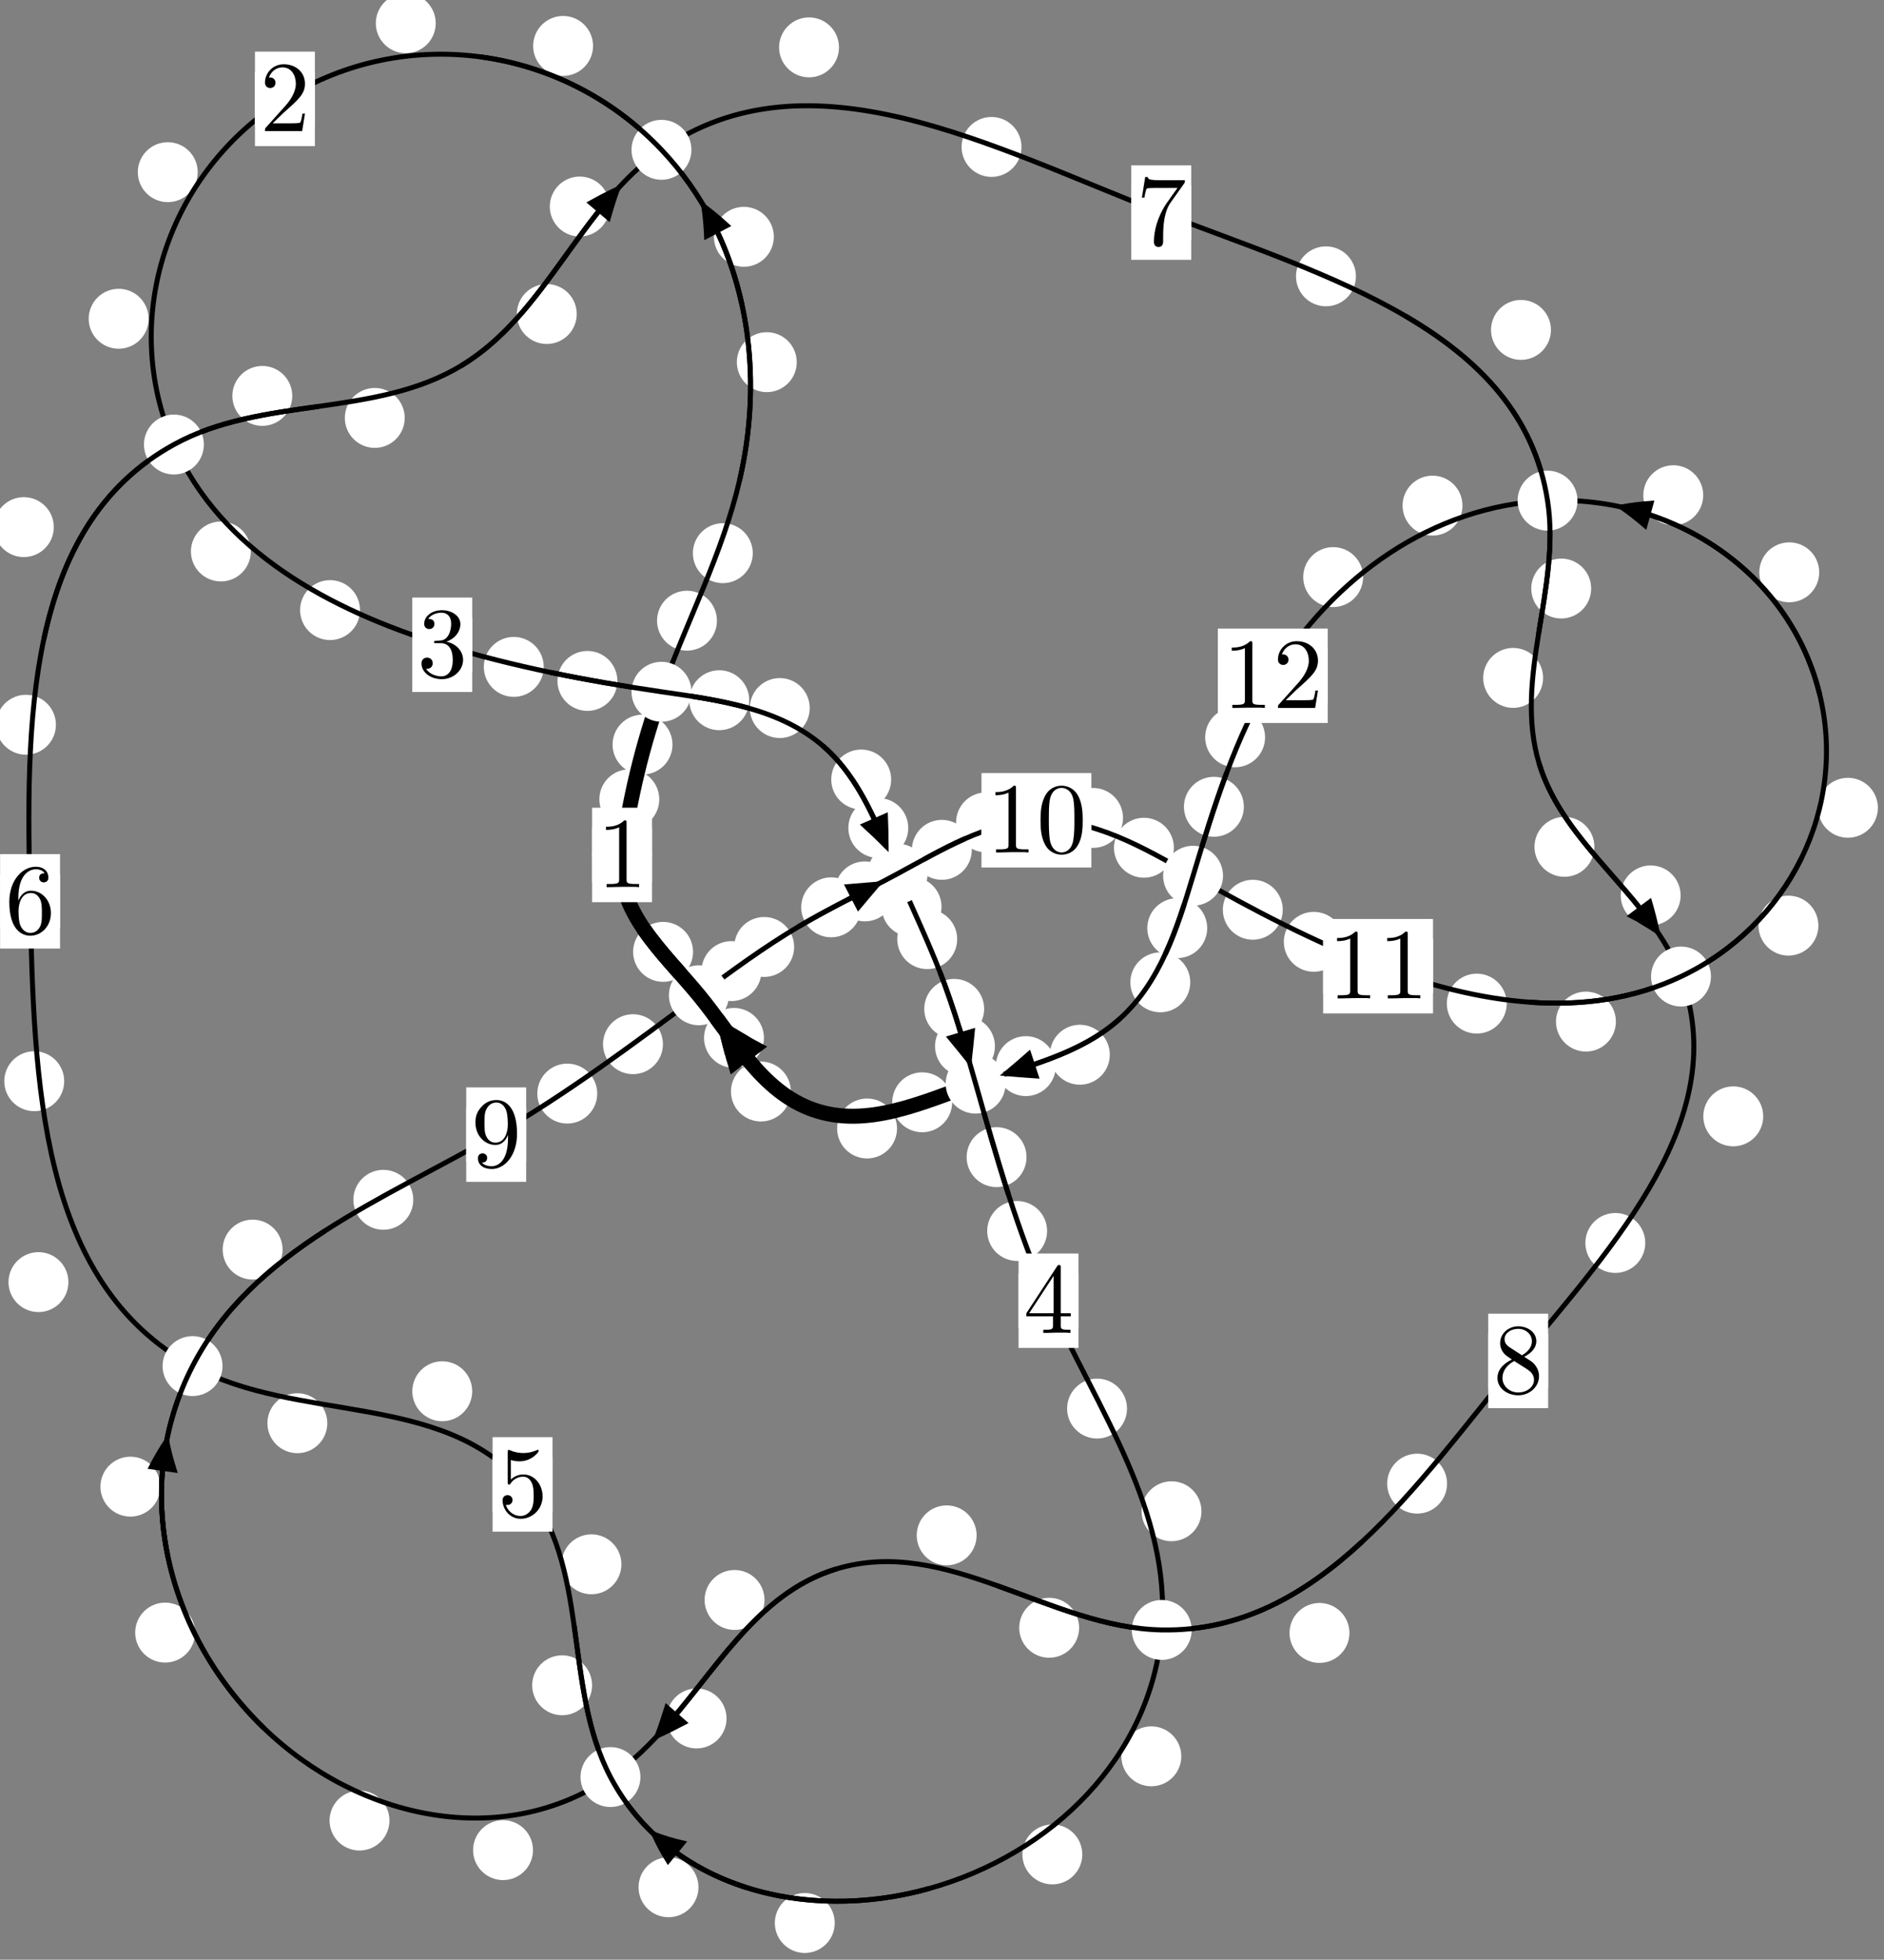 <?xml version="1.0"?>
<!-- Created by MetaPost 1.999 on 2021.07.06:0016 -->
<svg version="1.1" xmlns="http://www.w3.org/2000/svg" xmlns:xlink="http://www.w3.org/1999/xlink" width="187.979" height="195.467" viewBox="0 0 187.979 195.467">
<rect x="0" y="0" width="187.979" height="195.467" fill="#808080" stroke="none"/>
<!-- Original BoundingBox: -66.610657 -125.796631 121.368042 69.669937 -->
  <defs>
    <g transform="scale(0.01,0.01)" id="GLYPHcmr10_48">
      <path style="fill-rule: evenodd;" d="M460 -320C460 -400,455 -480,420 -554C374 -650,292 -666,250 -666C190 -666,117 -640,76 -547C44 -478,39 -400,39 -320C39 -245,43 -155,84 -79C127 2,200 22,249 22C303 22,379 1,423 -94C455 -163,460 -241,460 -320M249 -0C210 -0,151 -25,133 -121C122 -181,122 -273,122 -332C122 -396,122 -462,130 -516C149 -635,224 -644,249 -644C282 -644,348 -626,367 -527C377 -471,377 -395,377 -332C377 -257,377 -189,366 -125C351 -30,294 -0,249 -0"></path>
    </g>
    <g transform="scale(0.01,0.01)" id="GLYPHcmr10_49">
      <path style="fill-rule: evenodd;" d="M294 -640C294 -664,294 -666,271 -666C209 -602,121 -602,89 -602L89 -571C109 -571,168 -571,220 -597L220 -79C220 -43,217 -31,127 -31L95 -31L95 -0L257 -0L130 -3L217 -3L257 -3L297 -3L384 -3L419 -0L419 -31L387 -31C297 -31,294 -42,294 -79"></path>
    </g>
    <g transform="scale(0.01,0.01)" id="GLYPHcmr10_50">
      <path style="fill-rule: evenodd;" d="M127 -77L233 -180C389 -318,449 -372,449 -472C449 -586,359 -666,237 -666C124 -666,50 -574,50 -485C50 -429,100 -429,103 -429C120 -429,155 -441,155 -482C155 -508,137 -534,102 -534C94 -534,92 -534,89 -533C112 -598,166 -635,224 -635C315 -635,358 -554,358 -472C358 -392,308 -313,253 -251L61 -37C50 -26,50 -24,50 -0L421 -0L449 -174L424 -174C419 -144,412 -100,402 -85C395 -77,329 -77,307 -77"></path>
    </g>
    <g transform="scale(0.01,0.01)" id="GLYPHcmr10_51">
      <path style="fill-rule: evenodd;" d="M290 -352C372 -379,430 -449,430 -528C430 -610,342 -666,246 -666C145 -666,69 -606,69 -530C69 -497,91 -478,120 -478C151 -478,171 -500,171 -529C171 -579,124 -579,109 -579C140 -628,206 -641,242 -641C283 -641,338 -619,338 -529C338 -517,336 -459,310 -415C280 -367,246 -364,221 -363C213 -362,189 -360,182 -360C174 -359,167 -358,167 -348C167 -337,174 -337,191 -337L235 -337C317 -337,354 -269,354 -171C354 -35,285 -6,241 -6C198 -6,123 -23,88 -82C123 -77,154 -99,154 -137C154 -173,127 -193,98 -193C74 -193,42 -179,42 -135C42 -44,135 22,244 22C366 22,457 -69,457 -171C457 -253,394 -331,290 -352"></path>
    </g>
    <g transform="scale(0.01,0.01)" id="GLYPHcmr10_52">
      <path style="fill-rule: evenodd;" d="M294 -165L294 -78C294 -42,292 -31,218 -31L197 -31L197 -0L332 -0L238 -3L290 -3L332 -3L374 -3L427 -3L468 -0L468 -31L447 -31C373 -31,371 -42,371 -78L371 -165L471 -165L471 -196L371 -196L371 -651C371 -671,371 -677,355 -677C346 -677,343 -677,335 -665L28 -196L28 -165M300 -196L56 -196L300 -569"></path>
    </g>
    <g transform="scale(0.01,0.01)" id="GLYPHcmr10_53">
      <path style="fill-rule: evenodd;" d="M449 -201C449 -320,367 -420,259 -420C211 -420,168 -404,132 -369L132 -564C152 -558,185 -551,217 -551C340 -551,410 -642,410 -655C410 -661,407 -666,400 -666C399 -666,397 -666,392 -663C372 -654,323 -634,256 -634C216 -634,170 -641,123 -662C115 -665,113 -665,111 -665C101 -665,101 -657,101 -641L101 -345C101 -327,101 -319,115 -319C122 -319,124 -322,128 -328C139 -344,176 -398,257 -398C309 -398,334 -352,342 -334C358 -297,360 -258,360 -208C360 -173,360 -113,336 -71C312 -32,275 -6,229 -6C156 -6,99 -59,82 -118C85 -117,88 -116,99 -116C132 -116,149 -141,149 -165C149 -189,132 -214,99 -214C85 -214,50 -207,50 -161C50 -75,119 22,231 22C347 22,449 -74,449 -201"></path>
    </g>
    <g transform="scale(0.01,0.01)" id="GLYPHcmr10_54">
      <path style="fill-rule: evenodd;" d="M132 -328L132 -352C132 -605,256 -641,307 -641C331 -641,373 -635,395 -601C380 -601,340 -601,340 -556C340 -525,364 -510,386 -510C402 -510,432 -519,432 -558C432 -618,388 -666,305 -666C177 -666,42 -537,42 -316C42 -49,158 22,251 22C362 22,457 -72,457 -204C457 -331,368 -427,257 -427C189 -427,152 -376,132 -328M251 -6C188 -6,158 -66,152 -81C134 -128,134 -208,134 -226C134 -304,166 -404,256 -404C272 -404,318 -404,349 -342C367 -305,367 -254,367 -205C367 -157,367 -107,350 -71C320 -11,274 -6,251 -6"></path>
    </g>
    <g transform="scale(0.01,0.01)" id="GLYPHcmr10_55">
      <path style="fill-rule: evenodd;" d="M476 -609C485 -621,485 -623,485 -644L242 -644C120 -644,118 -657,114 -676L89 -676L56 -470L81 -470C84 -486,93 -549,106 -561C113 -567,191 -567,204 -567L411 -567C400 -551,321 -442,299 -409C209 -274,176 -135,176 -33C176 -23,176 22,222 22C268 22,268 -23,268 -33L268 -84C268 -139,271 -194,279 -248C283 -271,297 -357,341 -419"></path>
    </g>
    <g transform="scale(0.01,0.01)" id="GLYPHcmr10_56">
      <path style="fill-rule: evenodd;" d="M163 -457C117 -487,113 -521,113 -538C113 -599,178 -641,249 -641C322 -641,386 -589,386 -517C386 -460,347 -412,287 -377M309 -362C381 -399,430 -451,430 -517C430 -609,341 -666,250 -666C150 -666,69 -592,69 -499C69 -481,71 -436,113 -389C124 -377,161 -352,186 -335C128 -306,42 -250,42 -151C42 -45,144 22,249 22C362 22,457 -61,457 -168C457 -204,446 -249,408 -291C389 -312,373 -322,309 -362M209 -320L332 -242C360 -223,407 -193,407 -132C407 -58,332 -6,250 -6C164 -6,92 -68,92 -151C92 -209,124 -273,209 -320"></path>
    </g>
    <g transform="scale(0.01,0.01)" id="GLYPHcmr10_57">
      <path style="fill-rule: evenodd;" d="M367 -318L367 -286C367 -52,263 -6,205 -6C188 -6,134 -8,107 -42C151 -42,159 -71,159 -88C159 -119,135 -134,113 -134C97 -134,67 -125,67 -86C67 -19,121 22,206 22C335 22,457 -114,457 -329C457 -598,342 -666,253 -666C198 -666,149 -648,106 -603C65 -558,42 -516,42 -441C42 -316,130 -218,242 -218C303 -218,344 -260,367 -318M243 -241C227 -241,181 -241,150 -304C132 -341,132 -391,132 -440C132 -494,132 -541,153 -578C180 -628,218 -641,253 -641C299 -641,332 -607,349 -562C361 -530,365 -467,365 -421C365 -338,331 -241,243 -241"></path>
    </g>
  </defs>
  <path d="M65.779 79.725C65.779 78.933,65.464 78.173,64.904 77.612C64.343 77.052,63.583 76.737,62.79 76.737C61.998 76.737,61.237 77.052,60.677 77.612C60.116 78.173,59.802 78.933,59.802 79.725C59.802 80.518,60.116 81.278,60.677 81.839C61.237 82.399,61.998 82.714,62.79 82.714C63.583 82.714,64.343 82.399,64.904 81.839C65.464 81.278,65.779 80.518,65.779 79.725Z" style="fill: rgb(100%,100%,100%);stroke: none;"></path>
  <path d="M65.056 85.276C65.056 84.484,64.741 83.723,64.18 83.163C63.62 82.602,62.86 82.288,62.067 82.288C61.274 82.288,60.514 82.602,59.954 83.163C59.393 83.723,59.078 84.484,59.078 85.276C59.078 86.069,59.393 86.829,59.954 87.39C60.514 87.95,61.274 88.265,62.067 88.265C62.86 88.265,63.62 87.95,64.18 87.39C64.741 86.829,65.056 86.069,65.056 85.276Z" style="fill: rgb(100%,100%,100%);stroke: none;"></path>
  <path d="M71.534 61.909C71.534 61.116,71.219 60.356,70.659 59.795C70.098 59.235,69.338 58.92,68.545 58.92C67.753 58.92,66.993 59.235,66.432 59.795C65.872 60.356,65.557 61.116,65.557 61.909C65.557 62.701,65.872 63.461,66.432 64.022C66.993 64.582,67.753 64.897,68.545 64.897C69.338 64.897,70.098 64.582,70.659 64.022C71.219 63.461,71.534 62.701,71.534 61.909Z" style="fill: rgb(100%,100%,100%);stroke: none;"></path>
  <path d="M67.098 74.269C67.098 73.476,66.783 72.716,66.222 72.155C65.662 71.595,64.902 71.28,64.109 71.28C63.316 71.28,62.556 71.595,61.996 72.155C61.435 72.716,61.12 73.476,61.12 74.269C61.12 75.061,61.435 75.821,61.996 76.382C62.556 76.942,63.316 77.257,64.109 77.257C64.902 77.257,65.662 76.942,66.222 76.382C66.783 75.821,67.098 75.061,67.098 74.269Z" style="fill: rgb(100%,100%,100%);stroke: none;"></path>
  <path d="M79.497 36.125C79.497 35.332,79.182 34.572,78.622 34.011C78.062 33.451,77.301 33.136,76.509 33.136C75.716 33.136,74.956 33.451,74.395 34.011C73.835 34.572,73.52 35.332,73.52 36.125C73.52 36.917,73.835 37.677,74.395 38.238C74.956 38.798,75.716 39.113,76.509 39.113C77.301 39.113,78.062 38.798,78.622 38.238C79.182 37.677,79.497 36.917,79.497 36.125Z" style="fill: rgb(100%,100%,100%);stroke: none;"></path>
  <path d="M75.109 55.177C75.109 54.384,74.794 53.624,74.234 53.063C73.673 52.503,72.913 52.188,72.12 52.188C71.328 52.188,70.568 52.503,70.007 53.063C69.447 53.624,69.132 54.384,69.132 55.177C69.132 55.969,69.447 56.729,70.007 57.29C70.568 57.85,71.328 58.165,72.12 58.165C72.913 58.165,73.673 57.85,74.234 57.29C74.794 56.729,75.109 55.969,75.109 55.177Z" style="fill: rgb(100%,100%,100%);stroke: none;"></path>
  <path d="M59.172 4.581C59.172 3.788,58.857 3.028,58.297 2.468C57.736 1.907,56.976 1.592,56.183 1.592C55.391 1.592,54.63 1.907,54.07 2.468C53.51 3.028,53.195 3.788,53.195 4.581C53.195 5.374,53.51 6.134,54.07 6.694C54.63 7.255,55.391 7.57,56.183 7.57C56.976 7.57,57.736 7.255,58.297 6.694C58.857 6.134,59.172 5.374,59.172 4.581Z" style="fill: rgb(100%,100%,100%);stroke: none;"></path>
  <path d="M77.21 23.62C77.21 22.827,76.895 22.067,76.334 21.506C75.774 20.946,75.014 20.631,74.221 20.631C73.428 20.631,72.668 20.946,72.108 21.506C71.547 22.067,71.232 22.827,71.232 23.62C71.232 24.412,71.547 25.172,72.108 25.733C72.668 26.293,73.428 26.608,74.221 26.608C75.014 26.608,75.774 26.293,76.334 25.733C76.895 25.172,77.21 24.412,77.21 23.62Z" style="fill: rgb(100%,100%,100%);stroke: none;"></path>
  <path d="M19.728 17.173C19.728 16.38,19.413 15.62,18.852 15.06C18.292 14.499,17.532 14.184,16.739 14.184C15.946 14.184,15.186 14.499,14.626 15.06C14.065 15.62,13.75 16.38,13.75 17.173C13.75 17.966,14.065 18.726,14.626 19.286C15.186 19.847,15.946 20.162,16.739 20.162C17.532 20.162,18.292 19.847,18.852 19.286C19.413 18.726,19.728 17.966,19.728 17.173Z" style="fill: rgb(100%,100%,100%);stroke: none;"></path>
  <path d="M43.476 2.319C43.476 1.526,43.161 0.766,42.601 0.205C42.04 -0.355,41.28 -0.67,40.487 -0.67C39.695 -0.67,38.934 -0.355,38.374 0.205C37.813 0.766,37.498 1.526,37.498 2.319C37.498 3.111,37.813 3.872,38.374 4.432C38.934 4.993,39.695 5.308,40.487 5.308C41.28 5.308,42.04 4.993,42.601 4.432C43.161 3.872,43.476 3.111,43.476 2.319Z" style="fill: rgb(100%,100%,100%);stroke: none;"></path>
  <path d="M25.026 55.006C25.026 54.213,24.711 53.453,24.151 52.892C23.59 52.332,22.83 52.017,22.038 52.017C21.245 52.017,20.485 52.332,19.924 52.892C19.364 53.453,19.049 54.213,19.049 55.006C19.049 55.798,19.364 56.559,19.924 57.119C20.485 57.68,21.245 57.994,22.038 57.994C22.83 57.994,23.59 57.68,24.151 57.119C24.711 56.559,25.026 55.798,25.026 55.006Z" style="fill: rgb(100%,100%,100%);stroke: none;"></path>
  <path d="M14.828 31.795C14.828 31.002,14.513 30.242,13.952 29.682C13.392 29.121,12.632 28.806,11.839 28.806C11.046 28.806,10.286 29.121,9.726 29.682C9.165 30.242,8.85 31.002,8.85 31.795C8.85 32.588,9.165 33.348,9.726 33.908C10.286 34.469,11.046 34.784,11.839 34.784C12.632 34.784,13.392 34.469,13.952 33.908C14.513 33.348,14.828 32.588,14.828 31.795Z" style="fill: rgb(100%,100%,100%);stroke: none;"></path>
  <path d="M54.251 66.518C54.251 65.725,53.936 64.965,53.375 64.405C52.815 63.844,52.055 63.529,51.262 63.529C50.469 63.529,49.709 63.844,49.149 64.405C48.588 64.965,48.273 65.725,48.273 66.518C48.273 67.311,48.588 68.071,49.149 68.631C49.709 69.192,50.469 69.507,51.262 69.507C52.055 69.507,52.815 69.192,53.375 68.631C53.936 68.071,54.251 67.311,54.251 66.518Z" style="fill: rgb(100%,100%,100%);stroke: none;"></path>
  <path d="M35.921 60.854C35.921 60.061,35.606 59.301,35.045 58.74C34.485 58.18,33.725 57.865,32.932 57.865C32.139 57.865,31.379 58.18,30.819 58.74C30.258 59.301,29.943 60.061,29.943 60.854C29.943 61.647,30.258 62.407,30.819 62.967C31.379 63.528,32.139 63.843,32.932 63.843C33.725 63.843,34.485 63.528,35.045 62.967C35.606 62.407,35.921 61.647,35.921 60.854Z" style="fill: rgb(100%,100%,100%);stroke: none;"></path>
  <path d="M74.754 69.844C74.754 69.051,74.439 68.291,73.878 67.731C73.318 67.17,72.558 66.855,71.765 66.855C70.972 66.855,70.212 67.17,69.652 67.731C69.091 68.291,68.776 69.051,68.776 69.844C68.776 70.637,69.091 71.397,69.652 71.957C70.212 72.518,70.972 72.833,71.765 72.833C72.558 72.833,73.318 72.518,73.878 71.957C74.439 71.397,74.754 70.637,74.754 69.844Z" style="fill: rgb(100%,100%,100%);stroke: none;"></path>
  <path d="M61.6 67.918C61.6 67.126,61.285 66.366,60.725 65.805C60.164 65.245,59.404 64.93,58.611 64.93C57.819 64.93,57.058 65.245,56.498 65.805C55.937 66.366,55.622 67.126,55.622 67.918C55.622 68.711,55.937 69.471,56.498 70.032C57.058 70.592,57.819 70.907,58.611 70.907C59.404 70.907,60.164 70.592,60.725 70.032C61.285 69.471,61.6 68.711,61.6 67.918Z" style="fill: rgb(100%,100%,100%);stroke: none;"></path>
  <path d="M88.917 77.752C88.917 76.959,88.602 76.199,88.041 75.639C87.481 75.078,86.72 74.763,85.928 74.763C85.135 74.763,84.375 75.078,83.814 75.639C83.254 76.199,82.939 76.959,82.939 77.752C82.939 78.545,83.254 79.305,83.814 79.865C84.375 80.426,85.135 80.741,85.928 80.741C86.72 80.741,87.481 80.426,88.041 79.865C88.602 79.305,88.917 78.545,88.917 77.752Z" style="fill: rgb(100%,100%,100%);stroke: none;"></path>
  <path d="M80.792 70.623C80.792 69.831,80.477 69.07,79.916 68.51C79.356 67.949,78.596 67.634,77.803 67.634C77.01 67.634,76.25 67.949,75.69 68.51C75.129 69.07,74.814 69.831,74.814 70.623C74.814 71.416,75.129 72.176,75.69 72.737C76.25 73.297,77.01 73.612,77.803 73.612C78.596 73.612,79.356 73.297,79.916 72.737C80.477 72.176,80.792 71.416,80.792 70.623Z" style="fill: rgb(100%,100%,100%);stroke: none;"></path>
  <path d="M93.942 90.447C93.942 89.654,93.627 88.894,93.066 88.334C92.506 87.773,91.746 87.458,90.953 87.458C90.16 87.458,89.4 87.773,88.84 88.334C88.279 88.894,87.964 89.654,87.964 90.447C87.964 91.24,88.279 92,88.84 92.56C89.4 93.121,90.16 93.436,90.953 93.436C91.746 93.436,92.506 93.121,93.066 92.56C93.627 92,93.942 91.24,93.942 90.447Z" style="fill: rgb(100%,100%,100%);stroke: none;"></path>
  <path d="M90.622 82.585C90.622 81.793,90.307 81.033,89.747 80.472C89.186 79.912,88.426 79.597,87.633 79.597C86.841 79.597,86.08 79.912,85.52 80.472C84.959 81.033,84.645 81.793,84.645 82.585C84.645 83.378,84.959 84.138,85.52 84.699C86.08 85.259,86.841 85.574,87.633 85.574C88.426 85.574,89.186 85.259,89.747 84.699C90.307 84.138,90.622 83.378,90.622 82.585Z" style="fill: rgb(100%,100%,100%);stroke: none;"></path>
  <path d="M98.195 100.63C98.195 99.837,97.881 99.077,97.32 98.516C96.76 97.956,95.999 97.641,95.207 97.641C94.414 97.641,93.654 97.956,93.093 98.516C92.533 99.077,92.218 99.837,92.218 100.63C92.218 101.422,92.533 102.182,93.093 102.743C93.654 103.303,94.414 103.618,95.207 103.618C95.999 103.618,96.76 103.303,97.32 102.743C97.881 102.182,98.195 101.422,98.195 100.63Z" style="fill: rgb(100%,100%,100%);stroke: none;"></path>
  <path d="M95.504 93.674C95.504 92.881,95.189 92.121,94.628 91.561C94.068 91,93.308 90.685,92.515 90.685C91.722 90.685,90.962 91,90.402 91.561C89.841 92.121,89.526 92.881,89.526 93.674C89.526 94.467,89.841 95.227,90.402 95.787C90.962 96.348,91.722 96.663,92.515 96.663C93.308 96.663,94.068 96.348,94.628 95.787C95.189 95.227,95.504 94.467,95.504 93.674Z" style="fill: rgb(100%,100%,100%);stroke: none;"></path>
  <path d="M102.424 115.418C102.424 114.625,102.109 113.865,101.549 113.305C100.988 112.744,100.228 112.429,99.435 112.429C98.643 112.429,97.883 112.744,97.322 113.305C96.762 113.865,96.447 114.625,96.447 115.418C96.447 116.211,96.762 116.971,97.322 117.531C97.883 118.092,98.643 118.407,99.435 118.407C100.228 118.407,100.988 118.092,101.549 117.531C102.109 116.971,102.424 116.211,102.424 115.418Z" style="fill: rgb(100%,100%,100%);stroke: none;"></path>
  <path d="M99.271 104.358C99.271 103.566,98.956 102.805,98.396 102.245C97.836 101.685,97.075 101.37,96.283 101.37C95.49 101.37,94.73 101.685,94.169 102.245C93.609 102.805,93.294 103.566,93.294 104.358C93.294 105.151,93.609 105.911,94.169 106.472C94.73 107.032,95.49 107.347,96.283 107.347C97.075 107.347,97.836 107.032,98.396 106.472C98.956 105.911,99.271 105.151,99.271 104.358Z" style="fill: rgb(100%,100%,100%);stroke: none;"></path>
  <path d="M112.449 140.497C112.449 139.704,112.134 138.944,111.573 138.384C111.013 137.823,110.253 137.508,109.46 137.508C108.667 137.508,107.907 137.823,107.347 138.384C106.786 138.944,106.471 139.704,106.471 140.497C106.471 141.29,106.786 142.05,107.347 142.61C107.907 143.171,108.667 143.486,109.46 143.486C110.253 143.486,111.013 143.171,111.573 142.61C112.134 142.05,112.449 141.29,112.449 140.497Z" style="fill: rgb(100%,100%,100%);stroke: none;"></path>
  <path d="M104.476 122.784C104.476 121.992,104.161 121.231,103.601 120.671C103.04 120.11,102.28 119.796,101.488 119.796C100.695 119.796,99.935 120.11,99.374 120.671C98.814 121.231,98.499 121.992,98.499 122.784C98.499 123.577,98.814 124.337,99.374 124.898C99.935 125.458,100.695 125.773,101.488 125.773C102.28 125.773,103.04 125.458,103.601 124.898C104.161 124.337,104.476 123.577,104.476 122.784Z" style="fill: rgb(100%,100%,100%);stroke: none;"></path>
  <path d="M117.865 175.182C117.865 174.39,117.55 173.63,116.989 173.069C116.429 172.509,115.669 172.194,114.876 172.194C114.083 172.194,113.323 172.509,112.763 173.069C112.202 173.63,111.887 174.39,111.887 175.182C111.887 175.975,112.202 176.735,112.763 177.296C113.323 177.856,114.083 178.171,114.876 178.171C115.669 178.171,116.429 177.856,116.989 177.296C117.55 176.735,117.865 175.975,117.865 175.182Z" style="fill: rgb(100%,100%,100%);stroke: none;"></path>
  <path d="M119.877 150.739C119.877 149.946,119.562 149.186,119.002 148.626C118.441 148.065,117.681 147.75,116.889 147.75C116.096 147.75,115.336 148.065,114.775 148.626C114.215 149.186,113.9 149.946,113.9 150.739C113.9 151.532,114.215 152.292,114.775 152.852C115.336 153.413,116.096 153.728,116.889 153.728C117.681 153.728,118.441 153.413,119.002 152.852C119.562 152.292,119.877 151.532,119.877 150.739Z" style="fill: rgb(100%,100%,100%);stroke: none;"></path>
  <path d="M83.287 191.808C83.287 191.015,82.972 190.255,82.412 189.695C81.851 189.134,81.091 188.819,80.298 188.819C79.506 188.819,78.745 189.134,78.185 189.695C77.624 190.255,77.31 191.015,77.31 191.808C77.31 192.601,77.624 193.361,78.185 193.921C78.745 194.482,79.506 194.797,80.298 194.797C81.091 194.797,81.851 194.482,82.412 193.921C82.972 193.361,83.287 192.601,83.287 191.808Z" style="fill: rgb(100%,100%,100%);stroke: none;"></path>
  <path d="M107.988 184.967C107.988 184.174,107.673 183.414,107.112 182.853C106.552 182.293,105.792 181.978,104.999 181.978C104.206 181.978,103.446 182.293,102.886 182.853C102.325 183.414,102.01 184.174,102.01 184.967C102.01 185.759,102.325 186.52,102.886 187.08C103.446 187.641,104.206 187.956,104.999 187.956C105.792 187.956,106.552 187.641,107.112 187.08C107.673 186.52,107.988 185.759,107.988 184.967Z" style="fill: rgb(100%,100%,100%);stroke: none;"></path>
  <path d="M59.076 168.097C59.076 167.304,58.761 166.544,58.201 165.984C57.64 165.423,56.88 165.108,56.087 165.108C55.295 165.108,54.535 165.423,53.974 165.984C53.414 166.544,53.099 167.304,53.099 168.097C53.099 168.89,53.414 169.65,53.974 170.21C54.535 170.771,55.295 171.086,56.087 171.086C56.88 171.086,57.64 170.771,58.201 170.21C58.761 169.65,59.076 168.89,59.076 168.097Z" style="fill: rgb(100%,100%,100%);stroke: none;"></path>
  <path d="M69.689 188.242C69.689 187.449,69.374 186.689,68.814 186.129C68.253 185.568,67.493 185.253,66.7 185.253C65.908 185.253,65.147 185.568,64.587 186.129C64.026 186.689,63.711 187.449,63.711 188.242C63.711 189.035,64.026 189.795,64.587 190.355C65.147 190.916,65.908 191.231,66.7 191.231C67.493 191.231,68.253 190.916,68.814 190.355C69.374 189.795,69.689 189.035,69.689 188.242Z" style="fill: rgb(100%,100%,100%);stroke: none;"></path>
  <path d="M47.115 138.769C47.115 137.976,46.8 137.216,46.24 136.656C45.679 136.095,44.919 135.78,44.127 135.78C43.334 135.78,42.574 136.095,42.013 136.656C41.453 137.216,41.138 137.976,41.138 138.769C41.138 139.562,41.453 140.322,42.013 140.882C42.574 141.443,43.334 141.758,44.127 141.758C44.919 141.758,45.679 141.443,46.24 140.882C46.8 140.322,47.115 139.562,47.115 138.769Z" style="fill: rgb(100%,100%,100%);stroke: none;"></path>
  <path d="M62.001 156.03C62.001 155.238,61.686 154.478,61.125 153.917C60.565 153.357,59.804 153.042,59.012 153.042C58.219 153.042,57.459 153.357,56.898 153.917C56.338 154.478,56.023 155.238,56.023 156.03C56.023 156.823,56.338 157.583,56.898 158.144C57.459 158.704,58.219 159.019,59.012 159.019C59.804 159.019,60.565 158.704,61.125 158.144C61.686 157.583,62.001 156.823,62.001 156.03Z" style="fill: rgb(100%,100%,100%);stroke: none;"></path>
  <path d="M6.826 127.882C6.826 127.089,6.511 126.329,5.95 125.769C5.39 125.208,4.63 124.893,3.837 124.893C3.044 124.893,2.284 125.208,1.724 125.769C1.163 126.329,0.848 127.089,0.848 127.882C0.848 128.675,1.163 129.435,1.724 129.995C2.284 130.556,3.044 130.871,3.837 130.871C4.63 130.871,5.39 130.556,5.95 129.995C6.511 129.435,6.826 128.675,6.826 127.882Z" style="fill: rgb(100%,100%,100%);stroke: none;"></path>
  <path d="M32.658 141.957C32.658 141.164,32.343 140.404,31.783 139.844C31.222 139.283,30.462 138.968,29.669 138.968C28.877 138.968,28.117 139.283,27.556 139.844C26.996 140.404,26.681 141.164,26.681 141.957C26.681 142.75,26.996 143.51,27.556 144.07C28.117 144.631,28.877 144.946,29.669 144.946C30.462 144.946,31.222 144.631,31.783 144.07C32.343 143.51,32.658 142.75,32.658 141.957Z" style="fill: rgb(100%,100%,100%);stroke: none;"></path>
  <path d="M5.579 72.29C5.579 71.497,5.264 70.737,4.704 70.176C4.143 69.616,3.383 69.301,2.59 69.301C1.798 69.301,1.038 69.616,0.477 70.176C-0.083 70.737,-0.398 71.497,-0.398 72.29C-0.398 73.082,-0.083 73.842,0.477 74.403C1.038 74.963,1.798 75.278,2.59 75.278C3.383 75.278,4.143 74.963,4.704 74.403C5.264 73.842,5.579 73.082,5.579 72.29Z" style="fill: rgb(100%,100%,100%);stroke: none;"></path>
  <path d="M6.405 107.845C6.405 107.053,6.09 106.292,5.53 105.732C4.969 105.171,4.209 104.856,3.416 104.856C2.624 104.856,1.864 105.171,1.303 105.732C0.743 106.292,0.428 107.053,0.428 107.845C0.428 108.638,0.743 109.398,1.303 109.959C1.864 110.519,2.624 110.834,3.416 110.834C4.209 110.834,4.969 110.519,5.53 109.959C6.09 109.398,6.405 108.638,6.405 107.845Z" style="fill: rgb(100%,100%,100%);stroke: none;"></path>
  <path d="M29.16 39.49C29.16 38.697,28.845 37.937,28.285 37.376C27.724 36.816,26.964 36.501,26.172 36.501C25.379 36.501,24.619 36.816,24.058 37.376C23.498 37.937,23.183 38.697,23.183 39.49C23.183 40.282,23.498 41.042,24.058 41.603C24.619 42.163,25.379 42.478,26.172 42.478C26.964 42.478,27.724 42.163,28.285 41.603C28.845 41.042,29.16 40.282,29.16 39.49Z" style="fill: rgb(100%,100%,100%);stroke: none;"></path>
  <path d="M5.367 52.576C5.367 51.784,5.052 51.023,4.491 50.463C3.931 49.902,3.171 49.588,2.378 49.588C1.585 49.588,0.825 49.902,0.265 50.463C-0.296 51.023,-0.611 51.784,-0.611 52.576C-0.611 53.369,-0.296 54.129,0.265 54.69C0.825 55.25,1.585 55.565,2.378 55.565C3.171 55.565,3.931 55.25,4.491 54.69C5.052 54.129,5.367 53.369,5.367 52.576Z" style="fill: rgb(100%,100%,100%);stroke: none;"></path>
  <path d="M57.545 31.322C57.545 30.529,57.23 29.769,56.67 29.209C56.109 28.648,55.349 28.333,54.556 28.333C53.764 28.333,53.004 28.648,52.443 29.209C51.883 29.769,51.568 30.529,51.568 31.322C51.568 32.115,51.883 32.875,52.443 33.435C53.004 33.996,53.764 34.311,54.556 34.311C55.349 34.311,56.109 33.996,56.67 33.435C57.23 32.875,57.545 32.115,57.545 31.322Z" style="fill: rgb(100%,100%,100%);stroke: none;"></path>
  <path d="M40.383 41.684C40.383 40.892,40.068 40.132,39.508 39.571C38.947 39.011,38.187 38.696,37.395 38.696C36.602 38.696,35.842 39.011,35.281 39.571C34.721 40.132,34.406 40.892,34.406 41.684C34.406 42.477,34.721 43.237,35.281 43.798C35.842 44.358,36.602 44.673,37.395 44.673C38.187 44.673,38.947 44.358,39.508 43.798C40.068 43.237,40.383 42.477,40.383 41.684Z" style="fill: rgb(100%,100%,100%);stroke: none;"></path>
  <path d="M83.712 4.725C83.712 3.932,83.397 3.172,82.836 2.612C82.276 2.051,81.516 1.736,80.723 1.736C79.93 1.736,79.17 2.051,78.61 2.612C78.049 3.172,77.734 3.932,77.734 4.725C77.734 5.518,78.049 6.278,78.61 6.838C79.17 7.399,79.93 7.714,80.723 7.714C81.516 7.714,82.276 7.399,82.836 6.838C83.397 6.278,83.712 5.518,83.712 4.725Z" style="fill: rgb(100%,100%,100%);stroke: none;"></path>
  <path d="M60.834 20.601C60.834 19.808,60.519 19.048,59.959 18.488C59.398 17.927,58.638 17.612,57.846 17.612C57.053 17.612,56.293 17.927,55.732 18.488C55.172 19.048,54.857 19.808,54.857 20.601C54.857 21.394,55.172 22.154,55.732 22.714C56.293 23.275,57.053 23.59,57.846 23.59C58.638 23.59,59.398 23.275,59.959 22.714C60.519 22.154,60.834 21.394,60.834 20.601Z" style="fill: rgb(100%,100%,100%);stroke: none;"></path>
  <path d="M135.288 27.562C135.288 26.77,134.973 26.009,134.412 25.449C133.852 24.888,133.092 24.574,132.299 24.574C131.506 24.574,130.746 24.888,130.186 25.449C129.625 26.009,129.31 26.77,129.31 27.562C129.31 28.355,129.625 29.115,130.186 29.676C130.746 30.236,131.506 30.551,132.299 30.551C133.092 30.551,133.852 30.236,134.412 29.676C134.973 29.115,135.288 28.355,135.288 27.562Z" style="fill: rgb(100%,100%,100%);stroke: none;"></path>
  <path d="M101.92 14.656C101.92 13.864,101.605 13.103,101.045 12.543C100.484 11.982,99.724 11.668,98.931 11.668C98.139 11.668,97.378 11.982,96.818 12.543C96.258 13.103,95.943 13.864,95.943 14.656C95.943 15.449,96.258 16.209,96.818 16.77C97.378 17.33,98.139 17.645,98.931 17.645C99.724 17.645,100.484 17.33,101.045 16.77C101.605 16.209,101.92 15.449,101.92 14.656Z" style="fill: rgb(100%,100%,100%);stroke: none;"></path>
  <path d="M158.761 58.703C158.761 57.91,158.446 57.15,157.886 56.589C157.325 56.029,156.565 55.714,155.772 55.714C154.98 55.714,154.219 56.029,153.659 56.589C153.098 57.15,152.784 57.91,152.784 58.703C152.784 59.495,153.098 60.255,153.659 60.816C154.219 61.376,154.98 61.691,155.772 61.691C156.565 61.691,157.325 61.376,157.886 60.816C158.446 60.255,158.761 59.495,158.761 58.703Z" style="fill: rgb(100%,100%,100%);stroke: none;"></path>
  <path d="M154.747 32.906C154.747 32.114,154.432 31.354,153.871 30.793C153.311 30.233,152.551 29.918,151.758 29.918C150.965 29.918,150.205 30.233,149.645 30.793C149.084 31.354,148.769 32.114,148.769 32.906C148.769 33.699,149.084 34.459,149.645 35.02C150.205 35.58,150.965 35.895,151.758 35.895C152.551 35.895,153.311 35.58,153.871 35.02C154.432 34.459,154.747 33.699,154.747 32.906Z" style="fill: rgb(100%,100%,100%);stroke: none;"></path>
  <path d="M159.083 84.467C159.083 83.674,158.768 82.914,158.207 82.353C157.647 81.793,156.886 81.478,156.094 81.478C155.301 81.478,154.541 81.793,153.98 82.353C153.42 82.914,153.105 83.674,153.105 84.467C153.105 85.259,153.42 86.02,153.98 86.58C154.541 87.141,155.301 87.456,156.094 87.456C156.886 87.456,157.647 87.141,158.207 86.58C158.768 86.02,159.083 85.259,159.083 84.467Z" style="fill: rgb(100%,100%,100%);stroke: none;"></path>
  <path d="M153.965 67.617C153.965 66.824,153.65 66.064,153.09 65.504C152.529 64.943,151.769 64.628,150.977 64.628C150.184 64.628,149.424 64.943,148.863 65.504C148.303 66.064,147.988 66.824,147.988 67.617C147.988 68.41,148.303 69.17,148.863 69.73C149.424 70.291,150.184 70.606,150.977 70.606C151.769 70.606,152.529 70.291,153.09 69.73C153.65 69.17,153.965 68.41,153.965 67.617Z" style="fill: rgb(100%,100%,100%);stroke: none;"></path>
  <path d="M175.928 111.349C175.928 110.556,175.613 109.796,175.052 109.236C174.492 108.675,173.732 108.36,172.939 108.36C172.146 108.36,171.386 108.675,170.826 109.236C170.265 109.796,169.95 110.556,169.95 111.349C169.95 112.142,170.265 112.902,170.826 113.462C171.386 114.023,172.146 114.338,172.939 114.338C173.732 114.338,174.492 114.023,175.052 113.462C175.613 112.902,175.928 112.142,175.928 111.349Z" style="fill: rgb(100%,100%,100%);stroke: none;"></path>
  <path d="M167.688 89.312C167.688 88.519,167.373 87.759,166.812 87.198C166.252 86.638,165.492 86.323,164.699 86.323C163.906 86.323,163.146 86.638,162.586 87.198C162.025 87.759,161.71 88.519,161.71 89.312C161.71 90.104,162.025 90.865,162.586 91.425C163.146 91.986,163.906 92.3,164.699 92.3C165.492 92.3,166.252 91.986,166.812 91.425C167.373 90.865,167.688 90.104,167.688 89.312Z" style="fill: rgb(100%,100%,100%);stroke: none;"></path>
  <path d="M144.383 147.984C144.383 147.191,144.068 146.431,143.508 145.871C142.947 145.31,142.187 144.995,141.394 144.995C140.602 144.995,139.841 145.31,139.281 145.871C138.72 146.431,138.406 147.191,138.406 147.984C138.406 148.777,138.72 149.537,139.281 150.097C139.841 150.658,140.602 150.973,141.394 150.973C142.187 150.973,142.947 150.658,143.508 150.097C144.068 149.537,144.383 148.777,144.383 147.984Z" style="fill: rgb(100%,100%,100%);stroke: none;"></path>
  <path d="M164.159 123.978C164.159 123.185,163.844 122.425,163.284 121.864C162.723 121.304,161.963 120.989,161.17 120.989C160.378 120.989,159.618 121.304,159.057 121.864C158.497 122.425,158.182 123.185,158.182 123.978C158.182 124.77,158.497 125.531,159.057 126.091C159.618 126.652,160.378 126.966,161.17 126.966C161.963 126.966,162.723 126.652,163.284 126.091C163.844 125.531,164.159 124.77,164.159 123.978Z" style="fill: rgb(100%,100%,100%);stroke: none;"></path>
  <path d="M107.671 162.361C107.671 161.569,107.356 160.808,106.796 160.248C106.235 159.687,105.475 159.372,104.683 159.372C103.89 159.372,103.13 159.687,102.569 160.248C102.009 160.808,101.694 161.569,101.694 162.361C101.694 163.154,102.009 163.914,102.569 164.475C103.13 165.035,103.89 165.35,104.683 165.35C105.475 165.35,106.235 165.035,106.796 164.475C107.356 163.914,107.671 163.154,107.671 162.361Z" style="fill: rgb(100%,100%,100%);stroke: none;"></path>
  <path d="M134.643 162.876C134.643 162.083,134.328 161.323,133.767 160.763C133.207 160.202,132.447 159.887,131.654 159.887C130.861 159.887,130.101 160.202,129.541 160.763C128.98 161.323,128.665 162.083,128.665 162.876C128.665 163.669,128.98 164.429,129.541 164.989C130.101 165.55,130.861 165.865,131.654 165.865C132.447 165.865,133.207 165.55,133.767 164.989C134.328 164.429,134.643 163.669,134.643 162.876Z" style="fill: rgb(100%,100%,100%);stroke: none;"></path>
  <path d="M76.28 159.586C76.28 158.794,75.965 158.033,75.404 157.473C74.844 156.913,74.084 156.598,73.291 156.598C72.498 156.598,71.738 156.913,71.178 157.473C70.617 158.033,70.302 158.794,70.302 159.586C70.302 160.379,70.617 161.139,71.178 161.7C71.738 162.26,72.498 162.575,73.291 162.575C74.084 162.575,74.844 162.26,75.404 161.7C75.965 161.139,76.28 160.379,76.28 159.586Z" style="fill: rgb(100%,100%,100%);stroke: none;"></path>
  <path d="M97.444 153.142C97.444 152.349,97.129 151.589,96.569 151.028C96.008 150.468,95.248 150.153,94.455 150.153C93.663 150.153,92.903 150.468,92.342 151.028C91.782 151.589,91.467 152.349,91.467 153.142C91.467 153.934,91.782 154.694,92.342 155.255C92.903 155.815,93.663 156.13,94.455 156.13C95.248 156.13,96.008 155.815,96.569 155.255C97.129 154.694,97.444 153.934,97.444 153.142Z" style="fill: rgb(100%,100%,100%);stroke: none;"></path>
  <path d="M53.181 184.539C53.181 183.746,52.866 182.986,52.306 182.426C51.745 181.865,50.985 181.55,50.192 181.55C49.4 181.55,48.639 181.865,48.079 182.426C47.518 182.986,47.203 183.746,47.203 184.539C47.203 185.332,47.518 186.092,48.079 186.652C48.639 187.213,49.4 187.528,50.192 187.528C50.985 187.528,51.745 187.213,52.306 186.652C52.866 186.092,53.181 185.332,53.181 184.539Z" style="fill: rgb(100%,100%,100%);stroke: none;"></path>
  <path d="M72.492 171.406C72.492 170.614,72.177 169.853,71.616 169.293C71.056 168.732,70.295 168.417,69.503 168.417C68.71 168.417,67.95 168.732,67.389 169.293C66.829 169.853,66.514 170.614,66.514 171.406C66.514 172.199,66.829 172.959,67.389 173.52C67.95 174.08,68.71 174.395,69.503 174.395C70.295 174.395,71.056 174.08,71.616 173.52C72.177 172.959,72.492 172.199,72.492 171.406Z" style="fill: rgb(100%,100%,100%);stroke: none;"></path>
  <path d="M19.465 162.842C19.465 162.049,19.151 161.289,18.59 160.729C18.03 160.168,17.269 159.853,16.477 159.853C15.684 159.853,14.924 160.168,14.363 160.729C13.803 161.289,13.488 162.049,13.488 162.842C13.488 163.635,13.803 164.395,14.363 164.955C14.924 165.516,15.684 165.831,16.477 165.831C17.269 165.831,18.03 165.516,18.59 164.955C19.151 164.395,19.465 163.635,19.465 162.842Z" style="fill: rgb(100%,100%,100%);stroke: none;"></path>
  <path d="M38.86 181.59C38.86 180.797,38.545 180.037,37.984 179.476C37.424 178.916,36.664 178.601,35.871 178.601C35.078 178.601,34.318 178.916,33.758 179.476C33.197 180.037,32.882 180.797,32.882 181.59C32.882 182.382,33.197 183.142,33.758 183.703C34.318 184.263,35.078 184.578,35.871 184.578C36.664 184.578,37.424 184.263,37.984 183.703C38.545 183.142,38.86 182.382,38.86 181.59Z" style="fill: rgb(100%,100%,100%);stroke: none;"></path>
  <path d="M28.195 124.64C28.195 123.847,27.88 123.087,27.32 122.527C26.759 121.966,25.999 121.651,25.206 121.651C24.414 121.651,23.654 121.966,23.093 122.527C22.533 123.087,22.218 123.847,22.218 124.64C22.218 125.433,22.533 126.193,23.093 126.753C23.654 127.314,24.414 127.629,25.206 127.629C25.999 127.629,26.759 127.314,27.32 126.753C27.88 126.193,28.195 125.433,28.195 124.64Z" style="fill: rgb(100%,100%,100%);stroke: none;"></path>
  <path d="M15.999 148.284C15.999 147.492,15.684 146.732,15.124 146.171C14.563 145.611,13.803 145.296,13.01 145.296C12.218 145.296,11.457 145.611,10.897 146.171C10.336 146.732,10.022 147.492,10.022 148.284C10.022 149.077,10.336 149.837,10.897 150.398C11.457 150.958,12.218 151.273,13.01 151.273C13.803 151.273,14.563 150.958,15.124 150.398C15.684 149.837,15.999 149.077,15.999 148.284Z" style="fill: rgb(100%,100%,100%);stroke: none;"></path>
  <path d="M59.589 109.079C59.589 108.286,59.274 107.526,58.714 106.966C58.153 106.405,57.393 106.09,56.6 106.09C55.808 106.09,55.047 106.405,54.487 106.966C53.926 107.526,53.611 108.286,53.611 109.079C53.611 109.872,53.926 110.632,54.487 111.192C55.047 111.753,55.808 112.068,56.6 112.068C57.393 112.068,58.153 111.753,58.714 111.192C59.274 110.632,59.589 109.872,59.589 109.079Z" style="fill: rgb(100%,100%,100%);stroke: none;"></path>
  <path d="M41.236 119.673C41.236 118.88,40.921 118.12,40.36 117.559C39.8 116.999,39.04 116.684,38.247 116.684C37.454 116.684,36.694 116.999,36.134 117.559C35.573 118.12,35.258 118.88,35.258 119.673C35.258 120.465,35.573 121.225,36.134 121.786C36.694 122.346,37.454 122.661,38.247 122.661C39.04 122.661,39.8 122.346,40.36 121.786C40.921 121.225,41.236 120.465,41.236 119.673Z" style="fill: rgb(100%,100%,100%);stroke: none;"></path>
  <path d="M75.972 96.86C75.972 96.067,75.657 95.307,75.096 94.747C74.536 94.186,73.776 93.871,72.983 93.871C72.19 93.871,71.43 94.186,70.87 94.747C70.309 95.307,69.994 96.067,69.994 96.86C69.994 97.653,70.309 98.413,70.87 98.973C71.43 99.534,72.19 99.849,72.983 99.849C73.776 99.849,74.536 99.534,75.096 98.973C75.657 98.413,75.972 97.653,75.972 96.86Z" style="fill: rgb(100%,100%,100%);stroke: none;"></path>
  <path d="M66.145 104.151C66.145 103.359,65.83 102.599,65.27 102.038C64.709 101.478,63.949 101.163,63.157 101.163C62.364 101.163,61.604 101.478,61.043 102.038C60.483 102.599,60.168 103.359,60.168 104.151C60.168 104.944,60.483 105.704,61.043 106.265C61.604 106.825,62.364 107.14,63.157 107.14C63.949 107.14,64.709 106.825,65.27 106.265C65.83 105.704,66.145 104.944,66.145 104.151Z" style="fill: rgb(100%,100%,100%);stroke: none;"></path>
  <path d="M85.92 90.5C85.92 89.707,85.605 88.947,85.044 88.387C84.484 87.826,83.724 87.511,82.931 87.511C82.138 87.511,81.378 87.826,80.818 88.387C80.257 88.947,79.942 89.707,79.942 90.5C79.942 91.293,80.257 92.053,80.818 92.613C81.378 93.174,82.138 93.489,82.931 93.489C83.724 93.489,84.484 93.174,85.044 92.613C85.605 92.053,85.92 91.293,85.92 90.5Z" style="fill: rgb(100%,100%,100%);stroke: none;"></path>
  <path d="M79.237 94.453C79.237 93.661,78.922 92.9,78.361 92.34C77.801 91.779,77.041 91.464,76.248 91.464C75.455 91.464,74.695 91.779,74.135 92.34C73.574 92.9,73.259 93.661,73.259 94.453C73.259 95.246,73.574 96.006,74.135 96.567C74.695 97.127,75.455 97.442,76.248 97.442C77.041 97.442,77.801 97.127,78.361 96.567C78.922 96.006,79.237 95.246,79.237 94.453Z" style="fill: rgb(100%,100%,100%);stroke: none;"></path>
  <path d="M96.963 84.767C96.963 83.974,96.648 83.214,96.087 82.653C95.527 82.093,94.767 81.778,93.974 81.778C93.181 81.778,92.421 82.093,91.861 82.653C91.3 83.214,90.985 83.974,90.985 84.767C90.985 85.559,91.3 86.32,91.861 86.88C92.421 87.441,93.181 87.755,93.974 87.755C94.767 87.755,95.527 87.441,96.087 86.88C96.648 86.32,96.963 85.559,96.963 84.767Z" style="fill: rgb(100%,100%,100%);stroke: none;"></path>
  <path d="M89.281 88.911C89.281 88.118,88.966 87.358,88.406 86.798C87.845 86.237,87.085 85.922,86.293 85.922C85.5 85.922,84.74 86.237,84.179 86.798C83.619 87.358,83.304 88.118,83.304 88.911C83.304 89.704,83.619 90.464,84.179 91.024C84.74 91.585,85.5 91.9,86.293 91.9C87.085 91.9,87.845 91.585,88.406 91.024C88.966 90.464,89.281 89.704,89.281 88.911Z" style="fill: rgb(100%,100%,100%);stroke: none;"></path>
  <path d="M112.052 81.583C112.052 80.791,111.737 80.031,111.177 79.47C110.616 78.91,109.856 78.595,109.063 78.595C108.271 78.595,107.511 78.91,106.95 79.47C106.39 80.031,106.075 80.791,106.075 81.583C106.075 82.376,106.39 83.136,106.95 83.697C107.511 84.257,108.271 84.572,109.063 84.572C109.856 84.572,110.616 84.257,111.177 83.697C111.737 83.136,112.052 82.376,112.052 81.583Z" style="fill: rgb(100%,100%,100%);stroke: none;"></path>
  <path d="M101.373 82.026C101.373 81.234,101.058 80.474,100.497 79.913C99.937 79.353,99.177 79.038,98.384 79.038C97.591 79.038,96.831 79.353,96.271 79.913C95.71 80.474,95.395 81.234,95.395 82.026C95.395 82.819,95.71 83.579,96.271 84.14C96.831 84.7,97.591 85.015,98.384 85.015C99.177 85.015,99.937 84.7,100.497 84.14C101.058 83.579,101.373 82.819,101.373 82.026Z" style="fill: rgb(100%,100%,100%);stroke: none;"></path>
  <path d="M127.99 90.742C127.99 89.95,127.675 89.19,127.115 88.629C126.554 88.069,125.794 87.754,125.001 87.754C124.209 87.754,123.448 88.069,122.888 88.629C122.327 89.19,122.013 89.95,122.013 90.742C122.013 91.535,122.327 92.295,122.888 92.856C123.448 93.416,124.209 93.731,125.001 93.731C125.794 93.731,126.554 93.416,127.115 92.856C127.675 92.295,127.99 91.535,127.99 90.742Z" style="fill: rgb(100%,100%,100%);stroke: none;"></path>
  <path d="M117.125 84.557C117.125 83.764,116.81 83.004,116.25 82.444C115.689 81.883,114.929 81.568,114.136 81.568C113.344 81.568,112.584 81.883,112.023 82.444C111.463 83.004,111.148 83.764,111.148 84.557C111.148 85.35,111.463 86.11,112.023 86.671C112.584 87.231,113.344 87.546,114.136 87.546C114.929 87.546,115.689 87.231,116.25 86.671C116.81 86.11,117.125 85.35,117.125 84.557Z" style="fill: rgb(100%,100%,100%);stroke: none;"></path>
  <path d="M150.337 100.104C150.337 99.311,150.022 98.551,149.461 97.991C148.901 97.43,148.141 97.115,147.348 97.115C146.555 97.115,145.795 97.43,145.235 97.991C144.674 98.551,144.359 99.311,144.359 100.104C144.359 100.897,144.674 101.657,145.235 102.217C145.795 102.778,146.555 103.093,147.348 103.093C148.141 103.093,148.901 102.778,149.461 102.217C150.022 101.657,150.337 100.897,150.337 100.104Z" style="fill: rgb(100%,100%,100%);stroke: none;"></path>
  <path d="M134.073 93.941C134.073 93.149,133.758 92.389,133.198 91.828C132.637 91.268,131.877 90.953,131.084 90.953C130.292 90.953,129.532 91.268,128.971 91.828C128.411 92.389,128.096 93.149,128.096 93.941C128.096 94.734,128.411 95.494,128.971 96.055C129.532 96.615,130.292 96.93,131.084 96.93C131.877 96.93,132.637 96.615,133.198 96.055C133.758 95.494,134.073 94.734,134.073 93.941Z" style="fill: rgb(100%,100%,100%);stroke: none;"></path>
  <path d="M181.432 92.325C181.432 91.532,181.117 90.772,180.557 90.212C179.996 89.651,179.236 89.336,178.444 89.336C177.651 89.336,176.891 89.651,176.33 90.212C175.77 90.772,175.455 91.532,175.455 92.325C175.455 93.118,175.77 93.878,176.33 94.438C176.891 94.999,177.651 95.314,178.444 95.314C179.236 95.314,179.996 94.999,180.557 94.438C181.117 93.878,181.432 93.118,181.432 92.325Z" style="fill: rgb(100%,100%,100%);stroke: none;"></path>
  <path d="M161.228 101.897C161.228 101.104,160.913 100.344,160.353 99.784C159.792 99.223,159.032 98.908,158.239 98.908C157.447 98.908,156.686 99.223,156.126 99.784C155.566 100.344,155.251 101.104,155.251 101.897C155.251 102.69,155.566 103.45,156.126 104.01C156.686 104.571,157.447 104.886,158.239 104.886C159.032 104.886,159.792 104.571,160.353 104.01C160.913 103.45,161.228 102.69,161.228 101.897Z" style="fill: rgb(100%,100%,100%);stroke: none;"></path>
  <path d="M181.515 57.086C181.515 56.293,181.2 55.533,180.64 54.972C180.079 54.412,179.319 54.097,178.526 54.097C177.734 54.097,176.974 54.412,176.413 54.972C175.853 55.533,175.538 56.293,175.538 57.086C175.538 57.878,175.853 58.638,176.413 59.199C176.974 59.759,177.734 60.074,178.526 60.074C179.319 60.074,180.079 59.759,180.64 59.199C181.2 58.638,181.515 57.878,181.515 57.086Z" style="fill: rgb(100%,100%,100%);stroke: none;"></path>
  <path d="M187.368 80.57C187.368 79.778,187.053 79.017,186.493 78.457C185.932 77.897,185.172 77.582,184.379 77.582C183.587 77.582,182.826 77.897,182.266 78.457C181.706 79.017,181.391 79.778,181.391 80.57C181.391 81.363,181.706 82.123,182.266 82.684C182.826 83.244,183.587 83.559,184.379 83.559C185.172 83.559,185.932 83.244,186.493 82.684C187.053 82.123,187.368 81.363,187.368 80.57Z" style="fill: rgb(100%,100%,100%);stroke: none;"></path>
  <path d="M145.921 50.433C145.921 49.64,145.606 48.88,145.046 48.319C144.485 47.759,143.725 47.444,142.933 47.444C142.14 47.444,141.38 47.759,140.819 48.319C140.259 48.88,139.944 49.64,139.944 50.433C139.944 51.225,140.259 51.985,140.819 52.546C141.38 53.106,142.14 53.421,142.933 53.421C143.725 53.421,144.485 53.106,145.046 52.546C145.606 51.985,145.921 51.225,145.921 50.433Z" style="fill: rgb(100%,100%,100%);stroke: none;"></path>
  <path d="M169.942 49.396C169.942 48.603,169.627 47.843,169.066 47.282C168.506 46.722,167.746 46.407,166.953 46.407C166.16 46.407,165.4 46.722,164.84 47.282C164.279 47.843,163.964 48.603,163.964 49.396C163.964 50.188,164.279 50.949,164.84 51.509C165.4 52.069,166.16 52.384,166.953 52.384C167.746 52.384,168.506 52.069,169.066 51.509C169.627 50.949,169.942 50.188,169.942 49.396Z" style="fill: rgb(100%,100%,100%);stroke: none;"></path>
  <path d="M126.225 73.54C126.225 72.747,125.91 71.987,125.35 71.427C124.789 70.866,124.029 70.551,123.236 70.551C122.444 70.551,121.684 70.866,121.123 71.427C120.563 71.987,120.248 72.747,120.248 73.54C120.248 74.333,120.563 75.093,121.123 75.653C121.684 76.214,122.444 76.529,123.236 76.529C124.029 76.529,124.789 76.214,125.35 75.653C125.91 75.093,126.225 74.333,126.225 73.54Z" style="fill: rgb(100%,100%,100%);stroke: none;"></path>
  <path d="M136.007 57.561C136.007 56.768,135.692 56.008,135.132 55.447C134.571 54.887,133.811 54.572,133.018 54.572C132.226 54.572,131.465 54.887,130.905 55.447C130.344 56.008,130.03 56.768,130.03 57.561C130.03 58.353,130.344 59.114,130.905 59.674C131.465 60.235,132.226 60.55,133.018 60.55C133.811 60.55,134.571 60.235,135.132 59.674C135.692 59.114,136.007 58.353,136.007 57.561Z" style="fill: rgb(100%,100%,100%);stroke: none;"></path>
  <path d="M120.451 92.578C120.451 91.785,120.136 91.025,119.575 90.464C119.015 89.904,118.255 89.589,117.462 89.589C116.669 89.589,115.909 89.904,115.349 90.464C114.788 91.025,114.473 91.785,114.473 92.578C114.473 93.37,114.788 94.13,115.349 94.691C115.909 95.251,116.669 95.566,117.462 95.566C118.255 95.566,119.015 95.251,119.575 94.691C120.136 94.13,120.451 93.37,120.451 92.578Z" style="fill: rgb(100%,100%,100%);stroke: none;"></path>
  <path d="M124.107 80.47C124.107 79.678,123.792 78.918,123.232 78.357C122.671 77.797,121.911 77.482,121.118 77.482C120.326 77.482,119.565 77.797,119.005 78.357C118.444 78.918,118.13 79.678,118.13 80.47C118.13 81.263,118.444 82.023,119.005 82.584C119.565 83.144,120.326 83.459,121.118 83.459C121.911 83.459,122.671 83.144,123.232 82.584C123.792 82.023,124.107 81.263,124.107 80.47Z" style="fill: rgb(100%,100%,100%);stroke: none;"></path>
  <path d="M110.733 105.204C110.733 104.411,110.418 103.651,109.857 103.091C109.297 102.53,108.537 102.215,107.744 102.215C106.951 102.215,106.191 102.53,105.631 103.091C105.07 103.651,104.755 104.411,104.755 105.204C104.755 105.997,105.07 106.757,105.631 107.317C106.191 107.878,106.951 108.193,107.744 108.193C108.537 108.193,109.297 107.878,109.857 107.317C110.418 106.757,110.733 105.997,110.733 105.204Z" style="fill: rgb(100%,100%,100%);stroke: none;"></path>
  <path d="M118.76 97.981C118.76 97.189,118.445 96.428,117.884 95.868C117.324 95.308,116.564 94.993,115.771 94.993C114.978 94.993,114.218 95.308,113.658 95.868C113.097 96.428,112.782 97.189,112.782 97.981C112.782 98.774,113.097 99.534,113.658 100.095C114.218 100.655,114.978 100.97,115.771 100.97C116.564 100.97,117.324 100.655,117.884 100.095C118.445 99.534,118.76 98.774,118.76 97.981Z" style="fill: rgb(100%,100%,100%);stroke: none;"></path>
  <path d="M95.003 109.946C95.003 109.154,94.688 108.394,94.127 107.833C93.567 107.273,92.807 106.958,92.014 106.958C91.221 106.958,90.461 107.273,89.901 107.833C89.34 108.394,89.025 109.154,89.025 109.946C89.025 110.739,89.34 111.499,89.901 112.06C90.461 112.62,91.221 112.935,92.014 112.935C92.807 112.935,93.567 112.62,94.127 112.06C94.688 111.499,95.003 110.739,95.003 109.946Z" style="fill: rgb(100%,100%,100%);stroke: none;"></path>
  <path d="M105.342 106.34C105.342 105.547,105.027 104.787,104.466 104.226C103.906 103.666,103.146 103.351,102.353 103.351C101.56 103.351,100.8 103.666,100.24 104.226C99.679 104.787,99.364 105.547,99.364 106.34C99.364 107.132,99.679 107.893,100.24 108.453C100.8 109.013,101.56 109.328,102.353 109.328C103.146 109.328,103.906 109.013,104.466 108.453C105.027 107.893,105.342 107.132,105.342 106.34Z" style="fill: rgb(100%,100%,100%);stroke: none;"></path>
  <path d="M78.91 108.873C78.91 108.081,78.595 107.321,78.034 106.76C77.474 106.2,76.714 105.885,75.921 105.885C75.128 105.885,74.368 106.2,73.807 106.76C73.247 107.321,72.932 108.081,72.932 108.873C72.932 109.666,73.247 110.426,73.807 110.987C74.368 111.547,75.128 111.862,75.921 111.862C76.714 111.862,77.474 111.547,78.034 110.987C78.595 110.426,78.91 109.666,78.91 108.873Z" style="fill: rgb(100%,100%,100%);stroke: none;"></path>
  <path d="M89.502 112.561C89.502 111.768,89.187 111.008,88.627 110.447C88.066 109.887,87.306 109.572,86.513 109.572C85.721 109.572,84.961 109.887,84.4 110.447C83.84 111.008,83.525 111.768,83.525 112.561C83.525 113.353,83.84 114.114,84.4 114.674C84.961 115.235,85.721 115.549,86.513 115.549C87.306 115.549,88.066 115.235,88.627 114.674C89.187 114.114,89.502 113.353,89.502 112.561Z" style="fill: rgb(100%,100%,100%);stroke: none;"></path>
  <path d="M69.149 94.942C69.149 94.149,68.834 93.389,68.273 92.829C67.713 92.268,66.953 91.953,66.16 91.953C65.367 91.953,64.607 92.268,64.047 92.829C63.486 93.389,63.171 94.149,63.171 94.942C63.171 95.735,63.486 96.495,64.047 97.055C64.607 97.616,65.367 97.931,66.16 97.931C66.953 97.931,67.713 97.616,68.273 97.055C68.834 96.495,69.149 95.735,69.149 94.942Z" style="fill: rgb(100%,100%,100%);stroke: none;"></path>
  <path d="M76.224 103.527C76.224 102.734,75.909 101.974,75.349 101.414C74.788 100.853,74.028 100.538,73.236 100.538C72.443 100.538,71.683 100.853,71.122 101.414C70.562 101.974,70.247 102.734,70.247 103.527C70.247 104.32,70.562 105.08,71.122 105.64C71.683 106.201,72.443 106.516,73.236 106.516C74.028 106.516,74.788 106.201,75.349 105.64C75.909 105.08,76.224 104.32,76.224 103.527Z" style="fill: rgb(100%,100%,100%);stroke: none;"></path>
  <path d="M62.067 85.276C62.79 79.725,64.109 74.269,66 69C68.545 61.909,72.12 55.177,73.813 47.827C76.509 36.125,74.221 23.62,66 14.942C56.183 4.581,40.487 2.319,28.429 9.861C16.739 17.173,11.839 31.795,17.352 44.341C22.038 55.006,32.932 60.854,44.126 64.313C51.262 66.518,58.611 67.918,66 69C71.765 69.844,77.803 70.623,82.193 74.475C85.928 77.752,87.633 82.585,89.56 87.148C90.953 90.447,92.515 93.674,93.807 97.014C95.207 100.63,96.283 104.358,97.345 108.087C99.435 115.418,101.488 122.784,104.618 129.739C109.46 140.497,116.889 150.739,115.914 162.576C114.876 175.182,104.999 184.967,92.646 188.388C80.298 191.808,66.7 188.242,60.91 177.25C56.087 168.097,59.012 156.03,52.139 148.061C44.127 138.769,29.669 141.957,19.213 136.26C3.837 127.882,3.416 107.845,3 89.903C2.59 72.29,2.378 52.576,17.352 44.341C26.172 39.49,37.395 41.684,46.031 36.47C54.556 31.322,57.846 20.601,66 14.942C80.723 4.725,98.931 14.656,115.865 21.206C132.299 27.562,151.758 32.906,154.408 49.937C155.772 58.703,150.977 67.617,153.574 76.171C156.094 84.467,164.699 89.312,167.725 97.403C172.939 111.349,161.17 123.978,151.479 135.742C141.394 147.984,131.654 162.876,115.914 162.576C104.683 162.361,94.455 153.142,83.437 156.497C73.291 159.586,69.503 171.406,60.91 177.25C50.192 184.539,35.871 181.59,26.318 172.355C16.477 162.842,13.01 148.284,19.213 136.26C25.206 124.64,38.247 119.673,49.509 113.172C56.6 109.079,63.157 104.151,69.73 99.274C72.983 96.86,76.248 94.453,79.735 92.39C82.931 90.5,86.293 88.911,89.56 87.148C93.974 84.767,98.384 82.026,103.411 81.818C109.063 81.583,114.136 84.557,119.041 87.349C125.001 90.742,131.084 93.941,137.5 96.372C147.348 100.104,158.239 101.897,167.725 97.403C178.444 92.325,184.379 80.57,181.527 69.125C178.526 57.086,166.953 49.396,154.408 49.937C142.933 50.433,133.018 57.561,126.992 67.405C123.236 73.54,121.118 80.47,119.041 87.349C117.462 92.578,115.771 97.981,111.702 101.642C107.744 105.204,102.353 106.34,97.345 108.087C92.014 109.946,86.513 112.561,81.165 110.699C75.921 108.873,73.236 103.527,69.73 99.274C66.16 94.942,61.342 90.844,62.067 85.276" style="stroke:rgb(0%,0%,0%); stroke-width: 0.498;stroke-linecap: round;stroke-linejoin: round;stroke-miterlimit: 10;fill: none;"></path>
  <path d="M62.067 85.276C62.79 79.725,64.109 74.269,66 69" style="stroke:rgb(0%,0%,0%); stroke-width: 1.494;stroke-linecap: round;stroke-linejoin: round;stroke-miterlimit: 10;fill: none;"></path>
  <path d="M97.345 108.087C92.014 109.946,86.513 112.561,81.165 110.699C75.921 108.873,73.236 103.527,69.73 99.274C66.16 94.942,61.342 90.844,62.067 85.276" style="stroke:rgb(0%,0%,0%); stroke-width: 1.494;stroke-linecap: round;stroke-linejoin: round;stroke-miterlimit: 10;fill: none;"></path>
  <path d="M68.989 69C68.989 68.207,68.674 67.447,68.113 66.887C67.553 66.326,66.793 66.011,66 66.011C65.207 66.011,64.447 66.326,63.887 66.887C63.326 67.447,63.011 68.207,63.011 69C63.011 69.793,63.326 70.553,63.887 71.113C64.447 71.674,65.207 71.989,66 71.989C66.793 71.989,67.553 71.674,68.113 71.113C68.674 70.553,68.989 69.793,68.989 69Z" style="fill: rgb(100%,100%,100%);stroke: none;"></path>
  <path d="M54.968 67.078C58.621 67.839,62.306 68.459,66 69C68.883 69.422,71.833 69.828,74.612 70.61" style="stroke:rgb(0%,0%,0%); stroke-width: 0.498;stroke-linecap: round;stroke-linejoin: round;stroke-miterlimit: 10;fill: none;"></path>
  <path d="M20.34 44.341C20.34 43.548,20.025 42.788,19.465 42.227C18.904 41.667,18.144 41.352,17.352 41.352C16.559 41.352,15.799 41.667,15.238 42.227C14.678 42.788,14.363 43.548,14.363 44.341C14.363 45.133,14.678 45.894,15.238 46.454C15.799 47.015,16.559 47.329,17.352 47.329C18.144 47.329,18.904 47.015,19.465 46.454C20.025 45.894,20.34 45.133,20.34 44.341Z" style="fill: rgb(100%,100%,100%);stroke: none;"></path>
  <path d="M4.407 63.605C6.175 55.446,9.865 48.458,17.352 44.341C21.762 41.915,26.772 41.251,31.76 40.542" style="stroke:rgb(0%,0%,0%); stroke-width: 0.498;stroke-linecap: round;stroke-linejoin: round;stroke-miterlimit: 10;fill: none;"></path>
  <path d="M92.549 87.148C92.549 86.356,92.234 85.595,91.673 85.035C91.113 84.474,90.353 84.159,89.56 84.159C88.767 84.159,88.007 84.474,87.447 85.035C86.886 85.595,86.571 86.356,86.571 87.148C86.571 87.941,86.886 88.701,87.447 89.262C88.007 89.822,88.767 90.137,89.56 90.137C90.353 90.137,91.113 89.822,91.673 89.262C92.234 88.701,92.549 87.941,92.549 87.148Z" style="fill: rgb(100%,100%,100%);stroke: none;"></path>
  <path d="M84.621 89.722C86.269 88.868,87.926 88.03,89.56 87.148C91.767 85.957,93.973 84.677,96.256 83.668" style="stroke:rgb(0%,0%,0%); stroke-width: 0.498;stroke-linecap: round;stroke-linejoin: round;stroke-miterlimit: 10;fill: none;"></path>
  <path d="M118.903 162.576C118.903 161.783,118.588 161.023,118.027 160.462C117.467 159.902,116.707 159.587,115.914 159.587C115.121 159.587,114.361 159.902,113.801 160.462C113.24 161.023,112.925 161.783,112.925 162.576C112.925 163.368,113.24 164.128,113.801 164.689C114.361 165.249,115.121 165.564,115.914 165.564C116.707 165.564,117.467 165.249,118.027 164.689C118.588 164.128,118.903 163.368,118.903 162.576Z" style="fill: rgb(100%,100%,100%);stroke: none;"></path>
  <path d="M135.817 153.862C130.154 159.078,123.784 162.726,115.914 162.576C110.298 162.468,104.934 160.11,99.596 158.198" style="stroke:rgb(0%,0%,0%); stroke-width: 0.498;stroke-linecap: round;stroke-linejoin: round;stroke-miterlimit: 10;fill: none;"></path>
  <path d="M22.202 136.26C22.202 135.467,21.887 134.707,21.326 134.146C20.766 133.586,20.006 133.271,19.213 133.271C18.42 133.271,17.66 133.586,17.1 134.146C16.539 134.707,16.224 135.467,16.224 136.26C16.224 137.052,16.539 137.812,17.1 138.373C17.66 138.933,18.42 139.248,19.213 139.248C20.006 139.248,20.766 138.933,21.326 138.373C21.887 137.812,22.202 137.052,22.202 136.26Z" style="fill: rgb(100%,100%,100%);stroke: none;"></path>
  <path d="M16.749 155.249C15.428 148.918,16.112 142.272,19.213 136.26C22.21 130.45,26.968 126.303,32.385 122.796" style="stroke:rgb(0%,0%,0%); stroke-width: 0.498;stroke-linecap: round;stroke-linejoin: round;stroke-miterlimit: 10;fill: none;"></path>
  <path d="M68.989 14.942C68.989 14.15,68.674 13.389,68.113 12.829C67.553 12.268,66.793 11.954,66 11.954C65.207 11.954,64.447 12.268,63.887 12.829C63.326 13.389,63.011 14.15,63.011 14.942C63.011 15.735,63.326 16.495,63.887 17.056C64.447 17.616,65.207 17.931,66 17.931C66.793 17.931,67.553 17.616,68.113 17.056C68.674 16.495,68.989 15.735,68.989 14.942Z" style="fill: rgb(100%,100%,100%);stroke: none;"></path>
  <path d="M74 30.25C72.738 24.576,70.111 19.281,66 14.942C61.092 9.762,54.713 6.606,48.055 5.688" style="stroke:rgb(0%,0%,0%); stroke-width: 0.498;stroke-linecap: round;stroke-linejoin: round;stroke-miterlimit: 10;fill: none;"></path>
  <path d="M170.713 97.403C170.713 96.61,170.398 95.85,169.838 95.29C169.277 94.729,168.517 94.414,167.725 94.414C166.932 94.414,166.172 94.729,165.611 95.29C165.051 95.85,164.736 96.61,164.736 97.403C164.736 98.196,165.051 98.956,165.611 99.516C166.172 100.077,166.932 100.392,167.725 100.392C168.517 100.392,169.277 100.077,169.838 99.516C170.398 98.956,170.713 98.196,170.713 97.403Z" style="fill: rgb(100%,100%,100%);stroke: none;"></path>
  <path d="M152.748 99.972C157.888 100.325,162.982 99.65,167.725 97.403C173.084 94.864,177.248 90.656,179.715 85.652" style="stroke:rgb(0%,0%,0%); stroke-width: 0.498;stroke-linecap: round;stroke-linejoin: round;stroke-miterlimit: 10;fill: none;"></path>
  <path d="M63.898 177.25C63.898 176.458,63.583 175.697,63.023 175.137C62.462 174.577,61.702 174.262,60.91 174.262C60.117 174.262,59.357 174.577,58.796 175.137C58.236 175.697,57.921 176.458,57.921 177.25C57.921 178.043,58.236 178.803,58.796 179.364C59.357 179.924,60.117 180.239,60.91 180.239C61.702 180.239,62.462 179.924,63.023 179.364C63.583 178.803,63.898 178.043,63.898 177.25Z" style="fill: rgb(100%,100%,100%);stroke: none;"></path>
  <path d="M74.319 188.224C68.652 186.386,63.805 182.746,60.91 177.25C58.499 172.674,58.024 167.369,57.293 162.212" style="stroke:rgb(0%,0%,0%); stroke-width: 0.498;stroke-linecap: round;stroke-linejoin: round;stroke-miterlimit: 10;fill: none;"></path>
  <path d="M72.719 99.274C72.719 98.481,72.404 97.721,71.843 97.16C71.283 96.6,70.523 96.285,69.73 96.285C68.937 96.285,68.177 96.6,67.617 97.16C67.056 97.721,66.741 98.481,66.741 99.274C66.741 100.066,67.056 100.827,67.617 101.387C68.177 101.948,68.937 102.262,69.73 102.262C70.523 102.262,71.283 101.948,71.843 101.387C72.404 100.827,72.719 100.066,72.719 99.274Z" style="fill: rgb(100%,100%,100%);stroke: none;"></path>
  <path d="M74.796 105.897C73.031 103.8,71.483 101.4,69.73 99.274C67.945 97.108,65.848 95,64.288 92.739" style="stroke:rgb(0%,0%,0%); stroke-width: 1.494;stroke-linecap: round;stroke-linejoin: round;stroke-miterlimit: 10;fill: none;"></path>
  <path d="M122.03 87.349C122.03 86.557,121.715 85.796,121.154 85.236C120.594 84.675,119.834 84.361,119.041 84.361C118.248 84.361,117.488 84.675,116.928 85.236C116.367 85.796,116.052 86.557,116.052 87.349C116.052 88.142,116.367 88.902,116.928 89.463C117.488 90.023,118.248 90.338,119.041 90.338C119.834 90.338,120.594 90.023,121.154 89.463C121.715 88.902,122.03 88.142,122.03 87.349Z" style="fill: rgb(100%,100%,100%);stroke: none;"></path>
  <path d="M122.387 77.098C121.128 80.458,120.08 83.91,119.041 87.349C118.252 89.963,117.434 92.621,116.305 95.084" style="stroke:rgb(0%,0%,0%); stroke-width: 0.498;stroke-linecap: round;stroke-linejoin: round;stroke-miterlimit: 10;fill: none;"></path>
  <path d="M157.397 49.937C157.397 49.145,157.082 48.384,156.522 47.824C155.961 47.263,155.201 46.948,154.408 46.948C153.616 46.948,152.855 47.263,152.295 47.824C151.734 48.384,151.42 49.145,151.42 49.937C151.42 50.73,151.734 51.49,152.295 52.051C152.855 52.611,153.616 52.926,154.408 52.926C155.201 52.926,155.961 52.611,156.522 52.051C157.082 51.49,157.397 50.73,157.397 49.937Z" style="fill: rgb(100%,100%,100%);stroke: none;"></path>
  <path d="M140.306 31.569C147.556 35.828,153.083 41.422,154.408 49.937C155.09 54.32,154.232 58.74,153.529 63.133" style="stroke:rgb(0%,0%,0%); stroke-width: 0.498;stroke-linecap: round;stroke-linejoin: round;stroke-miterlimit: 10;fill: none;"></path>
  <path d="M100.334 108.087C100.334 107.294,100.019 106.534,99.459 105.973C98.898 105.413,98.138 105.098,97.345 105.098C96.553 105.098,95.793 105.413,95.232 105.973C94.672 106.534,94.357 107.294,94.357 108.087C94.357 108.879,94.672 109.639,95.232 110.2C95.793 110.76,96.553 111.075,97.345 111.075C98.138 111.075,98.898 110.76,99.459 110.2C100.019 109.639,100.334 108.879,100.334 108.087Z" style="fill: rgb(100%,100%,100%);stroke: none;"></path>
  <path d="M95.703 102.508C96.279 104.358,96.814 106.222,97.345 108.087C98.39 111.752,99.426 115.427,100.592 119.054" style="stroke:rgb(0%,0%,0%); stroke-width: 0.498;stroke-linecap: round;stroke-linejoin: round;stroke-miterlimit: 10;fill: none;"></path>
  <path d="M81.165 110.699C76.97 109.239,74.412 105.525,71.762 101.92" style="stroke:rgb(0%,0%,0%); stroke-width: 0.498;stroke-linecap: round;stroke-linejoin: round;stroke-miterlimit: 10;fill: none;"></path>
  <path d="M76.085 104.432C74.626 103.676,73.197 102.788,71.762 101.92C72.163 103.549,72.545 105.186,73.042 106.753Z" style="stroke:rgb(0%,0%,0%); stroke-width: 0.498;fill: rgb(0%,0%,0%);"></path>
  <path d="M81.165 110.699C76.97 109.239,74.412 105.525,71.762 101.92" style="stroke:rgb(0%,0%,0%); stroke-width: 0.498;stroke-linecap: round;stroke-linejoin: round;stroke-miterlimit: 10;fill: none;"></path>
  <path d="M74.334 103.464C73.474 102.964,72.619 102.438,71.762 101.92C72.001 102.893,72.234 103.868,72.489 104.831Z" style="stroke:rgb(0%,0%,0%); stroke-width: 0.498;fill: rgb(0%,0%,0%);"></path>
  <path d="M73.813 47.827C75.97 38.465,74.937 28.589,70.228 20.571" style="stroke:rgb(0%,0%,0%); stroke-width: 0.498;stroke-linecap: round;stroke-linejoin: round;stroke-miterlimit: 10;fill: none;"></path>
  <path d="M72.534 22.49C71.797 21.816,71.028 21.175,70.228 20.571C70.366 21.564,70.457 22.561,70.501 23.559Z" style="stroke:rgb(0%,0%,0%); stroke-width: 0.498;fill: rgb(0%,0%,0%);"></path>
  <path d="M82.193 74.475C85.181 77.097,86.87 80.714,88.413 84.393" style="stroke:rgb(0%,0%,0%); stroke-width: 0.498;stroke-linecap: round;stroke-linejoin: round;stroke-miterlimit: 10;fill: none;"></path>
  <path d="M86.245 82.318C86.982 82.989,87.701 83.687,88.413 84.393C88.408 83.391,88.394 82.389,88.347 81.393Z" style="stroke:rgb(0%,0%,0%); stroke-width: 0.498;fill: rgb(0%,0%,0%);"></path>
  <path d="M93.807 97.014C94.927 99.906,95.839 102.871,96.704 105.85" style="stroke:rgb(0%,0%,0%); stroke-width: 0.498;stroke-linecap: round;stroke-linejoin: round;stroke-miterlimit: 10;fill: none;"></path>
  <path d="M94.812 103.522C95.45 104.292,96.079 105.07,96.704 105.85C96.814 104.856,96.919 103.862,97.013 102.866Z" style="stroke:rgb(0%,0%,0%); stroke-width: 0.498;fill: rgb(0%,0%,0%);"></path>
  <path d="M92.646 188.388C82.768 191.124,72.089 189.389,65.248 182.958" style="stroke:rgb(0%,0%,0%); stroke-width: 0.498;stroke-linecap: round;stroke-linejoin: round;stroke-miterlimit: 10;fill: none;"></path>
  <path d="M68.12 183.827C67.146 183.602,66.187 183.313,65.248 182.958C65.661 183.873,66.135 184.755,66.664 185.603Z" style="stroke:rgb(0%,0%,0%); stroke-width: 0.498;fill: rgb(0%,0%,0%);"></path>
  <path d="M46.031 36.47C52.851 32.352,56.321 24.666,61.61 18.86" style="stroke:rgb(0%,0%,0%); stroke-width: 0.498;stroke-linecap: round;stroke-linejoin: round;stroke-miterlimit: 10;fill: none;"></path>
  <path d="M60.698 21.718C60.973 20.752,61.272 19.798,61.61 18.86C60.708 19.284,59.821 19.747,58.944 20.235Z" style="stroke:rgb(0%,0%,0%); stroke-width: 0.498;fill: rgb(0%,0%,0%);"></path>
  <path d="M153.574 76.171C155.59 82.808,161.5 87.236,165.333 92.884" style="stroke:rgb(0%,0%,0%); stroke-width: 0.498;stroke-linecap: round;stroke-linejoin: round;stroke-miterlimit: 10;fill: none;"></path>
  <path d="M162.756 91.348C163.638 91.83,164.501 92.337,165.333 92.884C165.132 91.909,164.88 90.94,164.598 89.976Z" style="stroke:rgb(0%,0%,0%); stroke-width: 0.498;fill: rgb(0%,0%,0%);"></path>
  <path d="M83.437 156.497C75.32 158.968,71.272 167.028,65.578 173.144" style="stroke:rgb(0%,0%,0%); stroke-width: 0.498;stroke-linecap: round;stroke-linejoin: round;stroke-miterlimit: 10;fill: none;"></path>
  <path d="M66.54 170.303C66.242 171.261,65.926 172.211,65.578 173.144C66.484 172.731,67.379 172.282,68.267 171.815Z" style="stroke:rgb(0%,0%,0%); stroke-width: 0.498;fill: rgb(0%,0%,0%);"></path>
  <path d="M26.318 172.355C18.445 164.745,14.652 153.906,16.625 143.718" style="stroke:rgb(0%,0%,0%); stroke-width: 0.498;stroke-linecap: round;stroke-linejoin: round;stroke-miterlimit: 10;fill: none;"></path>
  <path d="M17.381 146.621C17.079 145.67,16.826 144.701,16.625 143.718C16.072 144.555,15.566 145.419,15.107 146.305Z" style="stroke:rgb(0%,0%,0%); stroke-width: 0.498;fill: rgb(0%,0%,0%);"></path>
  <path d="M79.735 92.39C82.292 90.878,84.955 89.559,87.59 88.189" style="stroke:rgb(0%,0%,0%); stroke-width: 0.498;stroke-linecap: round;stroke-linejoin: round;stroke-miterlimit: 10;fill: none;"></path>
  <path d="M85.654 90.48C86.299 89.716,86.947 88.954,87.59 88.189C86.594 88.275,85.597 88.355,84.601 88.439Z" style="stroke:rgb(0%,0%,0%); stroke-width: 0.498;fill: rgb(0%,0%,0%);"></path>
  <path d="M181.527 69.125C179.126 59.493,171.24 52.646,161.758 50.569" style="stroke:rgb(0%,0%,0%); stroke-width: 0.498;stroke-linecap: round;stroke-linejoin: round;stroke-miterlimit: 10;fill: none;"></path>
  <path d="M164.735 50.199C163.742 50.268,162.748 50.392,161.758 50.569C162.583 51.144,163.373 51.76,164.125 52.412Z" style="stroke:rgb(0%,0%,0%); stroke-width: 0.498;fill: rgb(0%,0%,0%);"></path>
  <path d="M111.702 101.642C108.536 104.492,104.452 105.788,100.381 107.087" style="stroke:rgb(0%,0%,0%); stroke-width: 0.498;stroke-linecap: round;stroke-linejoin: round;stroke-miterlimit: 10;fill: none;"></path>
  <path d="M102.659 105.135C101.911 105.795,101.146 106.441,100.381 107.087C101.379 107.171,102.377 107.255,103.373 107.317Z" style="stroke:rgb(0%,0%,0%); stroke-width: 0.498;fill: rgb(0%,0%,0%);"></path>
  <path d="M59.076 87.986L65.058 87.986L65.058 80.566L59.076 80.566Z" style="fill: rgb(100%,100%,100%);stroke: none;"></path>
  <path d="M59.076 89.986L65.058 89.986L65.058 82.566L59.076 82.566Z" style="fill: rgb(100%,100%,100%);stroke: none;"></path>
  <g transform="translate(59.576 88.486)" style="fill: rgb(0%,0%,0%);">
    <use xlink:href="#GLYPHcmr10_49"></use>
  </g>
  <path d="M25.439 12.571L31.42 12.571L31.42 5.151L25.439 5.151Z" style="fill: rgb(100%,100%,100%);stroke: none;"></path>
  <path d="M25.439 14.571L31.42 14.571L31.42 7.151L25.439 7.151Z" style="fill: rgb(100%,100%,100%);stroke: none;"></path>
  <g transform="translate(25.939 13.071)" style="fill: rgb(0%,0%,0%);">
    <use xlink:href="#GLYPHcmr10_50"></use>
  </g>
  <path d="M41.135 67.023L47.116 67.023L47.116 59.603L41.135 59.603Z" style="fill: rgb(100%,100%,100%);stroke: none;"></path>
  <path d="M41.135 69.023L47.116 69.023L47.116 61.603L41.135 61.603Z" style="fill: rgb(100%,100%,100%);stroke: none;"></path>
  <g transform="translate(41.635 67.523)" style="fill: rgb(0%,0%,0%);">
    <use xlink:href="#GLYPHcmr10_51"></use>
  </g>
  <path d="M101.627 132.449L107.609 132.449L107.609 125.029L101.627 125.029Z" style="fill: rgb(100%,100%,100%);stroke: none;"></path>
  <path d="M101.627 134.449L107.609 134.449L107.609 127.029L101.627 127.029Z" style="fill: rgb(100%,100%,100%);stroke: none;"></path>
  <g transform="translate(102.127 132.949)" style="fill: rgb(0%,0%,0%);">
    <use xlink:href="#GLYPHcmr10_52"></use>
  </g>
  <path d="M49.148 150.771L55.13 150.771L55.13 143.35L49.148 143.35Z" style="fill: rgb(100%,100%,100%);stroke: none;"></path>
  <path d="M49.148 152.771L55.13 152.771L55.13 145.35L49.148 145.35Z" style="fill: rgb(100%,100%,100%);stroke: none;"></path>
  <g transform="translate(49.648 151.271)" style="fill: rgb(0%,0%,0%);">
    <use xlink:href="#GLYPHcmr10_53"></use>
  </g>
  <path d="M0.009 92.613L5.99 92.613L5.99 85.193L0.009 85.193Z" style="fill: rgb(100%,100%,100%);stroke: none;"></path>
  <path d="M0.009 94.613L5.99 94.613L5.99 87.193L0.009 87.193Z" style="fill: rgb(100%,100%,100%);stroke: none;"></path>
  <g transform="translate(0.509 93.113)" style="fill: rgb(0%,0%,0%);">
    <use xlink:href="#GLYPHcmr10_54"></use>
  </g>
  <path d="M112.874 23.916L118.855 23.916L118.855 16.495L112.874 16.495Z" style="fill: rgb(100%,100%,100%);stroke: none;"></path>
  <path d="M112.874 25.916L118.855 25.916L118.855 18.495L112.874 18.495Z" style="fill: rgb(100%,100%,100%);stroke: none;"></path>
  <g transform="translate(113.374 24.416)" style="fill: rgb(0%,0%,0%);">
    <use xlink:href="#GLYPHcmr10_55"></use>
  </g>
  <path d="M148.489 138.452L154.47 138.452L154.47 131.032L148.489 131.032Z" style="fill: rgb(100%,100%,100%);stroke: none;"></path>
  <path d="M148.489 140.452L154.47 140.452L154.47 133.032L148.489 133.032Z" style="fill: rgb(100%,100%,100%);stroke: none;"></path>
  <g transform="translate(148.989 138.952)" style="fill: rgb(0%,0%,0%);">
    <use xlink:href="#GLYPHcmr10_56"></use>
  </g>
  <path d="M46.518 115.882L52.5 115.882L52.5 108.462L46.518 108.462Z" style="fill: rgb(100%,100%,100%);stroke: none;"></path>
  <path d="M46.518 117.882L52.5 117.882L52.5 110.462L46.518 110.462Z" style="fill: rgb(100%,100%,100%);stroke: none;"></path>
  <g transform="translate(47.018 116.382)" style="fill: rgb(0%,0%,0%);">
    <use xlink:href="#GLYPHcmr10_57"></use>
  </g>
  <path d="M97.93 84.528L108.893 84.528L108.893 77.108L97.93 77.108Z" style="fill: rgb(100%,100%,100%);stroke: none;"></path>
  <path d="M97.93 86.528L108.893 86.528L108.893 79.108L97.93 79.108Z" style="fill: rgb(100%,100%,100%);stroke: none;"></path>
  <g transform="translate(98.43 85.028)" style="fill: rgb(0%,0%,0%);">
    <use xlink:href="#GLYPHcmr10_49"></use>
    <use xlink:href="#GLYPHcmr10_48" x="5"></use>
  </g>
  <path d="M132.018 99.082L142.981 99.082L142.981 91.662L132.018 91.662Z" style="fill: rgb(100%,100%,100%);stroke: none;"></path>
  <path d="M132.018 101.082L142.981 101.082L142.981 93.662L132.018 93.662Z" style="fill: rgb(100%,100%,100%);stroke: none;"></path>
  <g transform="translate(132.518 99.582)" style="fill: rgb(0%,0%,0%);">
    <use xlink:href="#GLYPHcmr10_49"></use>
    <use xlink:href="#GLYPHcmr10_49" x="5"></use>
  </g>
  <path d="M121.511 70.115L132.474 70.115L132.474 62.695L121.511 62.695Z" style="fill: rgb(100%,100%,100%);stroke: none;"></path>
  <path d="M121.511 72.115L132.474 72.115L132.474 64.695L121.511 64.695Z" style="fill: rgb(100%,100%,100%);stroke: none;"></path>
  <g transform="translate(122.011 70.615)" style="fill: rgb(0%,0%,0%);">
    <use xlink:href="#GLYPHcmr10_49"></use>
    <use xlink:href="#GLYPHcmr10_50" x="5"></use>
  </g>
</svg>

